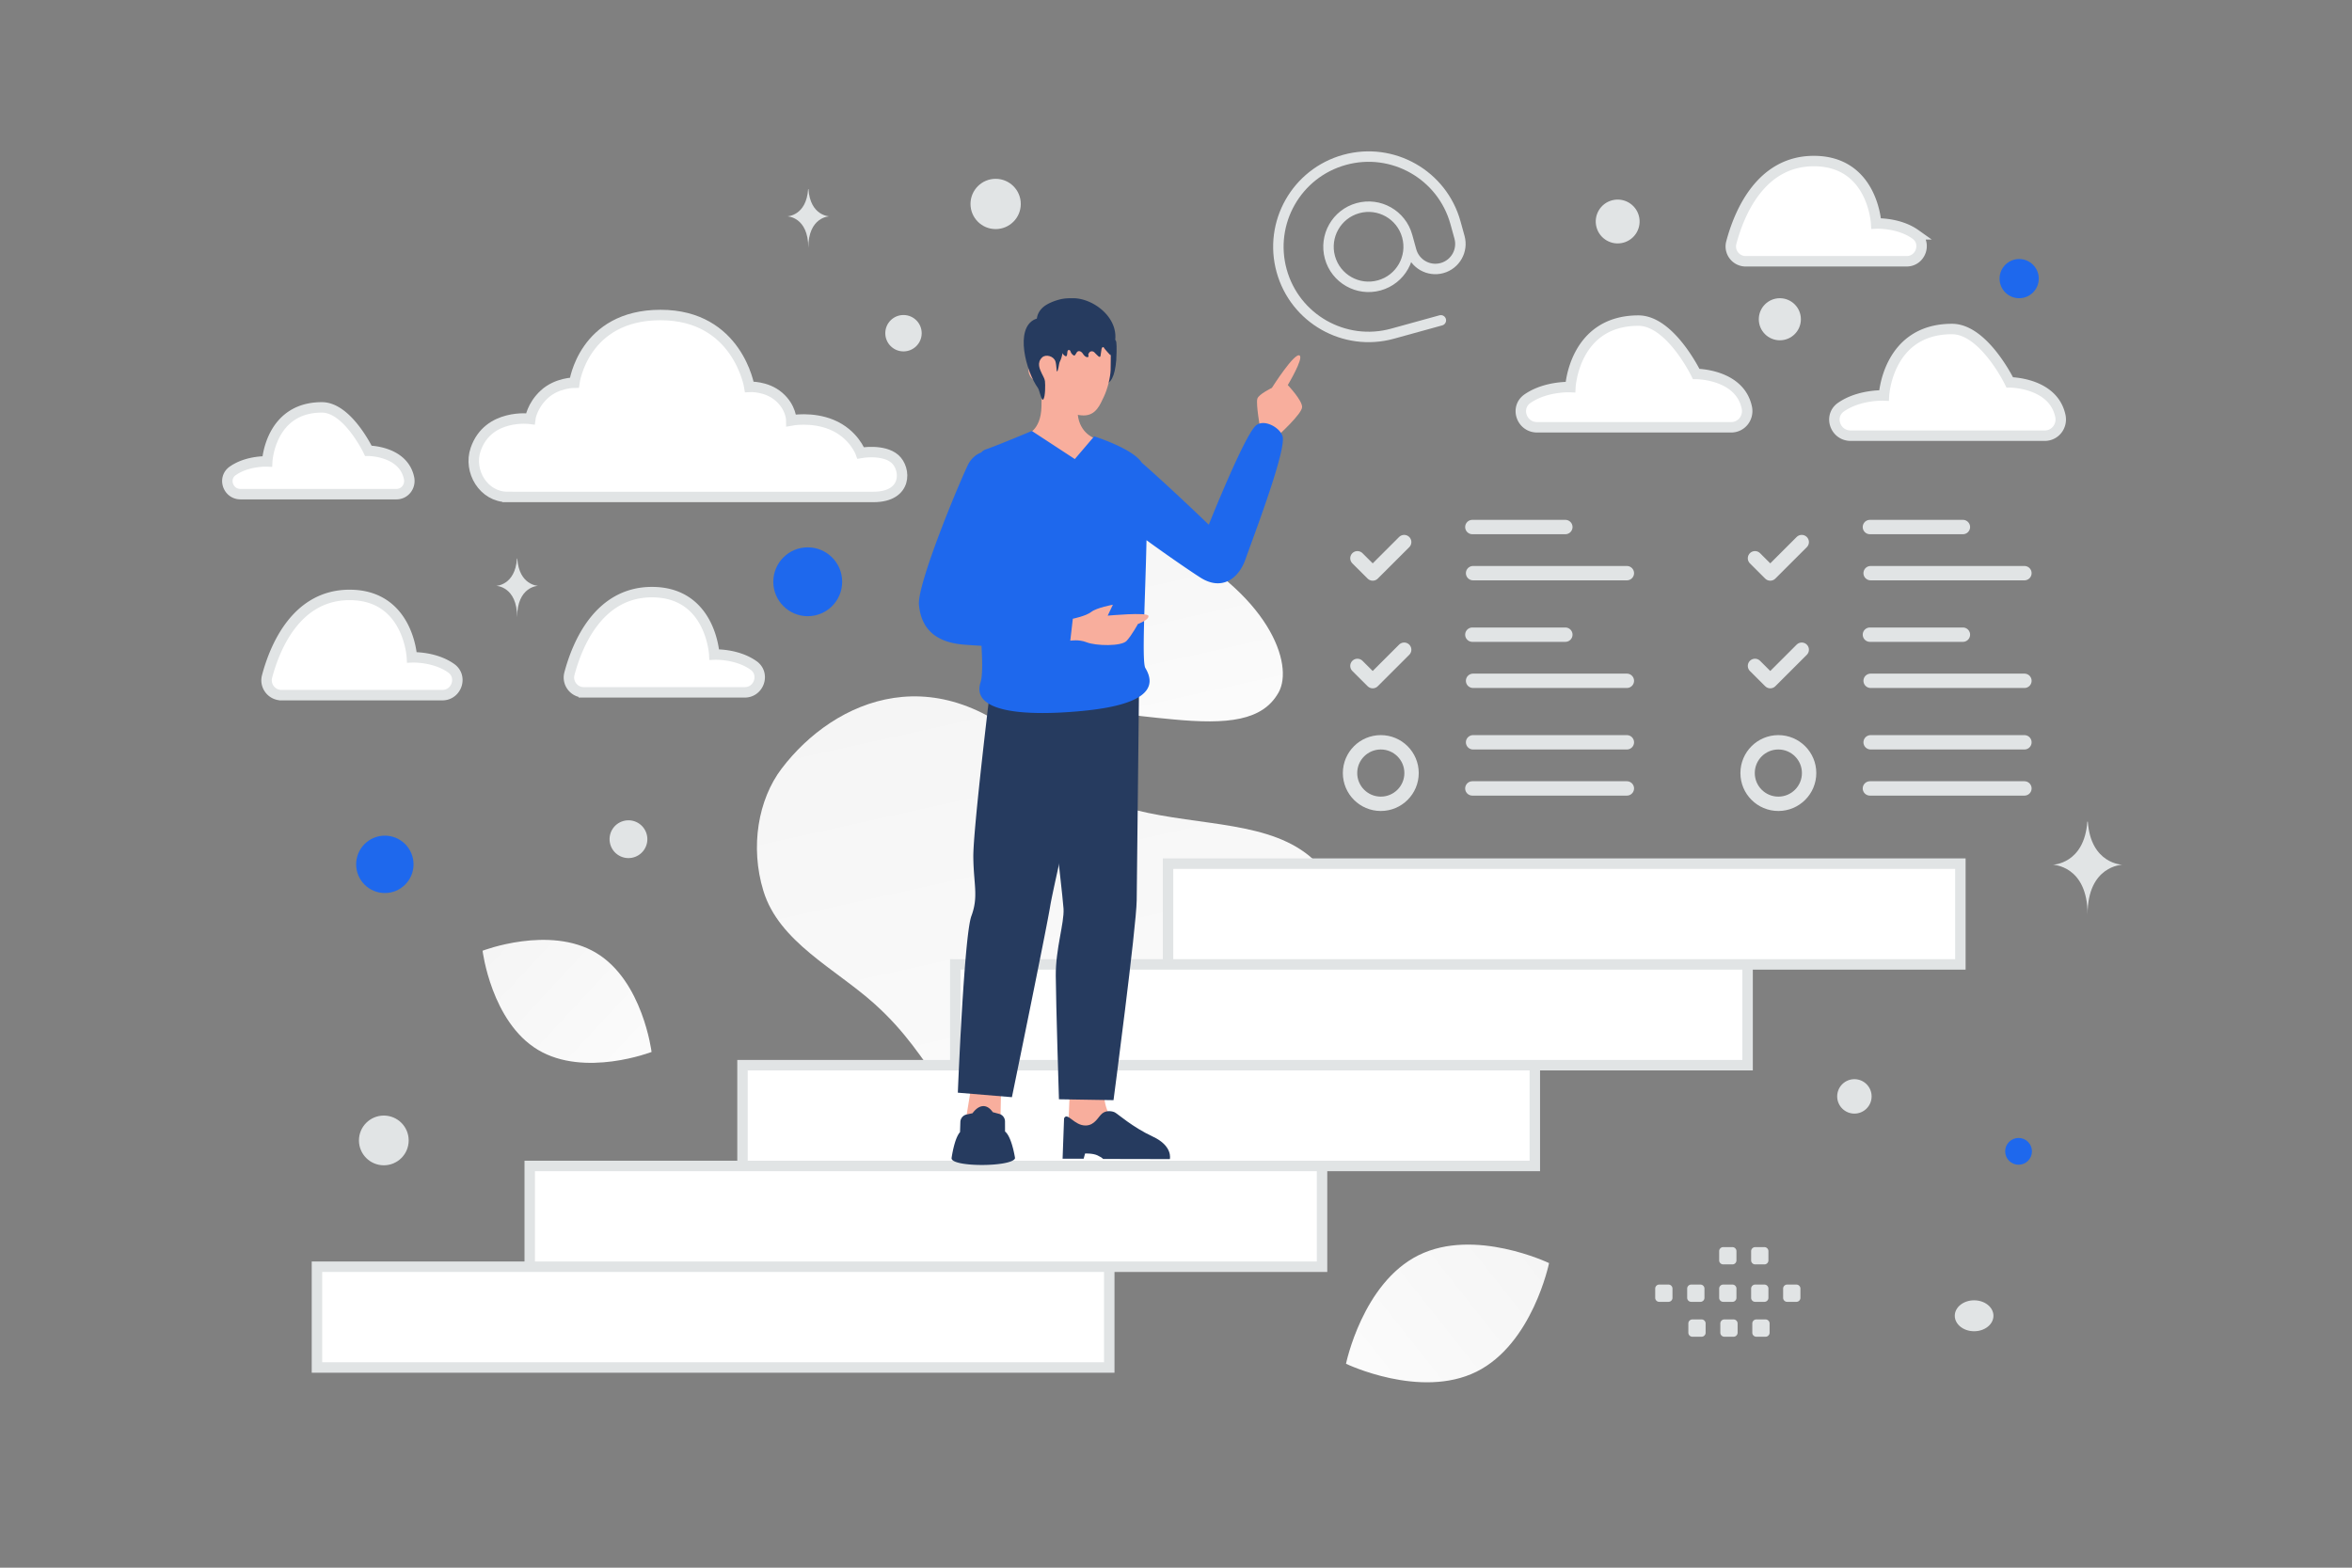 <svg width="900" height="600" viewBox="0 0 900 600" fill="none" xmlns="http://www.w3.org/2000/svg"><rect x="0" y="0" width="900" height="600" fill="#808080" stroke="none"/><path fill="transparent" d="M0 0h900v600H0z"/><path d="M516.943 366.948c1.599 29.468-56.012 89.387-127.022 67.209-33.026-10.316-30.228-27.437-55.341-50.002-14.969-13.449-36.476-23.619-42.458-43.168-5.167-16.874-1.998-35.011 6.961-46.808 20.148-26.53 60.823-44.697 100.902-2.896 40.078 41.801 112.825-.333 116.958 75.665z" fill="url(#a)"/><path d="M489.252 265.024c-6.077 10.847-19.388 12.338-40.713 10.276-16.038-1.553-30.664-2.754-46.703-11.499-11.226-6.117-20.113-14.392-26.599-22.429-7.028-8.707-16.838-18.644-12.029-28.517 6.609-13.561 44.828-24.983 81.941-6.305 40.768 20.524 50.049 47.873 44.103 58.474z" fill="url(#b)"/><path d="M564.972 524.994c-21.451 10.641-49.921-3.041-49.921-3.041s6.327-30.928 27.789-41.554c21.451-10.641 49.91 3.026 49.91 3.026s-6.328 30.928-27.778 41.569z" fill="url(#c)"/><path d="M205.858 401.808c17.853 10.7 43.465.809 43.465.809s-3.349-27.235-21.212-37.922c-17.852-10.7-43.454-.821-43.454-.821s3.349 27.235 21.201 37.934z" fill="url(#d)"/><circle cx="772.641" cy="106.637" r="7.499" transform="rotate(180 772.641 106.637)" fill="#1E68ED"/><circle cx="309.083" cy="222.66" r="13.177" transform="rotate(180 309.083 222.66)" fill="#1E68ED"/><circle r="10.98" transform="matrix(-1 0 0 1 147.261 330.809)" fill="#1E68ED"/><circle r="5.124" transform="matrix(-1 0 0 1 772.408 440.654)" fill="#1E68ED"/><circle r="6.588" transform="matrix(-1 0 0 1 709.593 419.621)" fill="#E1E4E5"/><circle r="9.516" transform="matrix(-1 0 0 1 146.868 436.476)" fill="#E1E4E5"/><circle r="6.964" transform="matrix(-1 0 0 1 345.723 127.527)" fill="#E1E4E5"/><circle r="8.052" transform="matrix(-1 0 0 1 681.061 122.188)" fill="#E1E4E5"/><circle r="7.231" transform="scale(1 -1) rotate(-75 -89.047 -317.294)" fill="#E1E4E5"/><circle r="9.62" transform="matrix(-1 0 0 1 380.985 78.058)" fill="#E1E4E5"/><ellipse rx="7.4" ry="5.92" transform="matrix(-1 0 0 1 755.4 503.586)" fill="#E1E4E5"/><circle r="8.392" transform="scale(1 -1) rotate(-75 254.263 -445.741)" fill="#E1E4E5"/><path d="M798.716 314.472h.194c1.146 16.241 13.225 16.491 13.225 16.491s-13.32.26-13.32 19.027c0-18.767-13.319-19.027-13.319-19.027s12.074-.25 13.22-16.491zM309.238 72.355h.117c.691 10.287 7.978 10.446 7.978 10.446s-8.035.164-8.035 12.051c0-11.887-8.035-12.051-8.035-12.051s7.283-.159 7.975-10.446zM197.821 213.768h.117c.691 10.288 7.978 10.446 7.978 10.446s-8.035.165-8.035 12.052c0-11.887-8.035-12.052-8.035-12.052s7.284-.158 7.975-10.446z" fill="#E1E4E5"/><path fill="#fff" stroke="#E1E4E5" stroke-width="4" d="M121.282 484.81h303.182v38.567H121.282zm81.42-38.567h303.182v38.567H202.702zm81.42-38.567h303.182v38.567H284.122zm81.419-38.567h303.182v38.567H365.541zm81.42-38.568h303.182v38.567H446.961z"/><path d="M417.854 141.588c-.505 2.019.165 4.117 1.269 5.881.781 1.245 1.873-.13 3.464-.351 2.461-.345 4.02-2.95 4.553-9.298.246-4.637.13-6.95-.128-7.355-.92-1.449-3.285-1.934-5.149-1.794" fill="#263B5F"/><path fill-rule="evenodd" clip-rule="evenodd" d="M422.323 417.5s-.15 9.534 5.735 12.92c5.883 3.386 14.999 9.679 14.999 9.679l-34.678 1.169.989-23.853 12.955.085z" fill="#F8AE9D"/><path fill-rule="evenodd" clip-rule="evenodd" d="m407.169 428.005-.564 15.466h8.054l.552-1.993s3.033-.124 4.785.737c1.853.91 2.102 1.352 2.102 1.352l25.549.053s1.261-4.998-6.528-8.614c-7.788-3.616-13.458-8.749-14.536-9.274-1.085-.529-3.274-.828-4.815.416-1.542 1.242-2.761 4.511-6.254 4.613-4.496.132-7.079-5.371-8.345-2.756zm-9.959-166.091s9.465 80.313 9.759 85.896c.295 5.583-3.04 15.218-2.975 25.661.065 10.443 1.218 47.249 1.218 47.249l20.879.34s8.775-66.511 8.87-76.484c.094-9.974.899-81.702.899-81.702l-38.65-.96z" fill="#263B5F"/><path fill-rule="evenodd" clip-rule="evenodd" d="m371.674 415.824-4.069 24.711 15.001-.075.474-25.023-11.406.387z" fill="#F8AE9D"/><path fill-rule="evenodd" clip-rule="evenodd" d="M369.848 426.559a3 3 0 0 0-2.361 2.833l-.129 3.897c-2.129 2.368-3.131 9.222-3.231 9.939a.539.539 0 0 0-.005.127c.284 3.354 22.224 3.306 24.193.144.083-.132.088-.287.063-.441-.22-1.342-1.439-8.143-3.796-9.992l-.014-3.859a3.002 3.002 0 0 0-2.221-2.886l-2.461-.662c-2.193-3.206-5.182-3.093-7.742.401l-2.296.499zm9.191-163.888s-6.685 54.794-6.594 65.288c.091 10.493 2.057 15.102-.741 22.629-2.8 7.528-5.186 67.612-5.186 67.612l20.696 1.724s13.222-64.294 14.66-73.207c1.438-8.914 19.208-84.803 19.208-84.803l-42.043.757z" fill="#263B5F"/><path fill-rule="evenodd" clip-rule="evenodd" d="M482.241 164.15s-1.729-9.63-1.107-11.581c.531-1.685 5.547-4.115 5.547-4.115s8.724-13.782 10.634-12.379c1.553 1.138-4.544 11.298-4.544 11.298s5.56 5.833 5.482 8.44c-.078 2.608-9.074 10.77-9.074 10.77l-6.938-2.433zm-89.671 2.262s5.746-1.349 5.946-10.764c.199-9.415.059-12.628.059-12.628l13.622-.229s.138 10.493.14 14.288c.006 8.263 6.142 10.495 6.142 10.495s-.51 9.035-11.979 9.68c-8.954.504-13.93-10.842-13.93-10.842z" fill="#F8AE9D"/><path fill-rule="evenodd" clip-rule="evenodd" d="M397.324 138.26c-5.646-.218-4.725 8.047 1.14 8.036 0 0 6.303 12.674 16.2 12.707 4.767.016 6.323-4.23 7.752-7.211 1.429-2.981 2.478-7.439 2.565-10.169.094-2.911.106-12.474.106-12.474l-27.983-.013.22 9.124z" fill="#F8AE9D"/><path fill-rule="evenodd" clip-rule="evenodd" d="M418.693 167.014s14.675 4.581 18.212 10.053c11.392 10.008 25.64 23.752 25.64 23.752s13.57-34.058 18.007-37.941c3.035-2.657 9.083.629 10.21 4.005 1.447 4.336-7.847 29.772-12.237 41.785v.002a391.996 391.996 0 0 0-1.885 5.218c-2.676 7.765-9.189 12.219-17.114 7.283-3.195-1.989-12.702-8.508-20.813-14.418-.127 6.208-.34 12.751-.543 18.965-.493 15.097-.923 28.252.109 29.962 5.116 8.472-1.686 14.289-24.205 16.426-22.52 2.137-42.499.387-38.873-10.92.756-2.357.746-7.428.369-14.017a262.274 262.274 0 0 1-6.613-.436c-9.399-.74-16.349-4.778-17.319-15.267-.679-7.344 13.313-41.824 18.56-53.162 1.227-2.652 3.125-4.304 5.275-5.127.501-.559 1.064-.951 1.698-1.16 3.854-1.27 17.672-7.076 17.672-7.076l16.439 10.756 7.411-8.683zm-44.645 60.694-.037.096.045.006a3.5 3.5 0 0 1-.008-.102z" fill="#1E68ED"/><path fill-rule="evenodd" clip-rule="evenodd" d="M410.523 236.808s5.013-1.008 7.066-2.619c2.051-1.611 8.265-2.749 8.265-2.749l-1.988 4.186s15.231-1.429 15.591.073c.361 1.503-4.044 3.136-4.044 3.136s-2.172 4.058-4.275 6.41c-1.99 2.226-11.876 1.961-15.342.572-2.994-1.2-6.25-.6-6.25-.6l.977-8.409z" fill="#F8AE9D"/><path d="M398.86 129.526c.825 1.08 2.279 1.318 3.478 1.532 1.61.286 2.407.884 3.243 2.489.53 1.025 1.059 2.148 2.007 2.703.772.454.748-.695.862-1.584a2.173 2.173 0 0 1 .049-.246c.184-.71.938-.591 1.157.109.2.635.629 1.172 1.176 1.471.089.049.184.091.278.073.128-.018.229-.14.312-.25a8.15 8.15 0 0 0 .525-.825c.59-1.014 1.715-.658 2.374.312.412.604.903 1.227 1.577 1.367.217.049.49.012.591-.201.128-.263-.073-.525-.039-.793.028-.251.133-.36.251-.574.456-.824 1.514-.854 2.159-.167.449.479.917.937 1.402 1.375.206.183.507.366.713.183.112-.097.14-.262.162-.421.117-.775.229-1.55.346-2.324.066-.434.295-1.001.685-.891.19.055.301.256.407.439.128.232 2.419 2.874 2.464 2.672.356-1.5 1.086-2.867 1.443-4.368 2.307-9.659-7.931-17.426-15.751-17.469-1.739-.012-3.327.017-5.016.426-1.8.439-3.701 1.136-5.334 2.119-2.29 1.372-4.024 3.868-3.578 6.845" fill="#263B5F"/><path d="M405.219 126.404c1.102 1.261 1.394 3.036 1.497 4.712.151 2.528-.054 5.154-1.211 7.398-.33.638-.573 3.799-1.081 3.625-.162-.055-.135-2.506-.562-3.827-.659-2.048-3.697-2.829-5.065-1.535-2.183 2.059-.902 4.559-.178 6.115.432.939 1.119 1.993 1.238 2.987.146 1.272.189 5.907-.633 6.988-.686.906-1.416-3.472-2.037-4.335-4.6-6.426-9.011-22.789-1.157-26.337 1.194-.541 4.881-.819 6-.131" fill="#263B5F"/><path fill-rule="evenodd" clip-rule="evenodd" d="M223.406 264.984h61.564c5.504 0 7.875-7.142 3.371-10.31l-.191-.134c-6.413-4.417-14.829-4.016-14.829-4.016s-1.202-23.9-23.847-23.9c-20.473 0-28.637 20.137-31.582 31.232-.957 3.604 1.792 7.128 5.514 7.128zm444.595-164.983h61.563c5.505 0 7.876-7.142 3.372-10.31a11.69 11.69 0 0 0-.191-.134c-6.413-4.417-14.829-4.015-14.829-4.015s-1.202-23.9-23.847-23.9c-20.473 0-28.638 20.137-31.582 31.231-.957 3.605 1.792 7.128 5.514 7.128zM107.704 266.055h61.564c5.504 0 7.875-7.142 3.371-10.31a9.147 9.147 0 0 0-.19-.134c-6.414-4.417-14.83-4.016-14.83-4.016s-1.201-23.9-23.846-23.9c-20.474 0-28.638 20.137-31.583 31.232-.957 3.604 1.792 7.128 5.514 7.128zm43.974-76.927H92.034c-4.828 0-6.91-6.183-2.958-8.927l.168-.115c5.627-3.825 13.012-3.478 13.012-3.478s1.055-20.691 20.924-20.691c9.823 0 17.762 16.606 17.762 16.606s13.364 0 15.575 10.433c.669 3.161-1.573 6.172-4.839 6.172zm630.707-22.373h-74.189c-6.006 0-8.597-7.603-3.68-10.976l.208-.142c7-4.703 16.186-4.276 16.186-4.276s1.312-25.44 26.027-25.44c12.219 0 22.095 20.417 22.095 20.417s16.622 0 19.373 12.828c.832 3.886-1.956 7.589-6.02 7.589zm-119.987-3.214h-74.189c-6.006 0-8.597-7.603-3.68-10.976l.208-.142c7-4.703 16.186-4.276 16.186-4.276s1.312-25.44 26.027-25.44c12.219 0 22.095 20.417 22.095 20.417s16.622 0 19.373 12.828c.832 3.886-1.956 7.589-6.02 7.589z" fill="#fff" stroke="#E1E4E5" stroke-width="4"/><path d="m551.347 122.606-18.479 5.1c-18.371 5.071-37.373-5.711-42.444-24.081-5.07-18.37 5.711-37.373 24.082-42.444 18.37-5.07 37.373 5.711 42.443 24.082l1.531 5.543c1.408 5.103-1.587 10.382-6.69 11.79-5.103 1.409-10.381-1.586-11.79-6.689l-1.53-5.544c-2.253-8.164-10.699-12.956-18.864-10.703v0c-8.164 2.254-12.956 10.7-10.703 18.864 2.254 8.165 10.7 12.957 18.864 10.703 8.165-2.253 12.957-10.7 10.703-18.864" stroke="#E1E4E5" stroke-width="4" stroke-linecap="round" stroke-linejoin="round"/><path fill-rule="evenodd" clip-rule="evenodd" d="M194.206 190.199h139.991c13.141 0 12.538-10.8 8.246-14.564-4.4-3.857-13.092-2.293-13.092-2.293s-2.588-7.265-11.107-10.801c-7.535-3.129-15.429-1.64-15.429-1.64s0-4.986-4.824-9.116c-4.825-4.129-11.258-3.728-11.258-3.728s-4.422-27.493-33.973-27.493c-29.55 0-32.968 25.887-32.968 25.887s-6.634 0-11.458 4.416c-4.825 4.415-5.428 9.431-5.428 9.431s-16.135-2.17-20.907 11.724c-2.844 8.282 2.999 18.177 12.207 18.177z" fill="#fff" stroke="#E1E4E5" stroke-width="4"/><path d="m537.311 207.469-12.04 12.028-5.85-5.832m43.977-11.953h35.585m-35.307 17.654h58.848m-85.213 29.296-12.04 12.029-5.85-5.832m43.977-11.953h35.585m-35.307 17.655h58.848m-.001 41.192h-59.125m59.126-17.654h-58.848" stroke="#E1E4E5" stroke-width="5.5" stroke-linecap="round" stroke-linejoin="round"/><path clip-rule="evenodd" d="M528.366 307.639c6.5 0 11.77-5.27 11.77-11.77s-5.27-11.77-11.77-11.77-11.77 5.27-11.77 11.77 5.27 11.77 11.77 11.77z" stroke="#E1E4E5" stroke-width="5.5" stroke-linecap="round" stroke-linejoin="round"/><path d="m689.438 207.469-12.041 12.028-5.849-5.832m43.977-11.953h35.585m-35.308 17.654h58.848m-85.212 29.296-12.041 12.029-5.849-5.832m43.977-11.953h35.585m-35.308 17.655h58.848m-.001 41.192h-59.124m59.125-17.654h-58.848" stroke="#E1E4E5" stroke-width="5.5" stroke-linecap="round" stroke-linejoin="round"/><path clip-rule="evenodd" d="M680.492 307.639c6.501 0 11.77-5.27 11.77-11.77s-5.269-11.77-11.77-11.77c-6.5 0-11.769 5.27-11.769 11.77s5.269 11.77 11.769 11.77z" stroke="#E1E4E5" stroke-width="5.5" stroke-linecap="round" stroke-linejoin="round"/><path fill-rule="evenodd" clip-rule="evenodd" d="M634.91 491.645h3.529c.853 0 1.54.694 1.54 1.54v3.529c0 .853-.694 1.54-1.54 1.54h-3.529c-.846 0-1.54-.694-1.54-1.54v-3.529a1.536 1.536 0 0 1 1.54-1.54zm12.235 0h3.529c.846 0 1.541.694 1.541 1.54v3.529c0 .853-.695 1.54-1.541 1.54h-3.529c-.846 0-1.54-.694-1.54-1.54v-3.529c0-.846.694-1.54 1.54-1.54zm12.244 0h3.529c.846 0 1.54.694 1.54 1.54v3.529c0 .853-.694 1.54-1.54 1.54h-3.529a1.547 1.547 0 0 1-1.541-1.54v-3.529a1.537 1.537 0 0 1 1.541-1.54zm12.235 0h3.529c.846 0 1.54.694 1.54 1.54v3.529c0 .853-.694 1.54-1.54 1.54h-3.529a1.548 1.548 0 0 1-1.548-1.54v-3.529a1.558 1.558 0 0 1 1.548-1.54zm12.236 0h3.529c.854 0 1.548.694 1.548 1.54v3.529c0 .853-.694 1.54-1.548 1.54h-3.529c-.846 0-1.54-.694-1.54-1.54v-3.529c0-.846.694-1.54 1.54-1.54zm-36.266 13.342h3.529c.846 0 1.54.694 1.54 1.54v3.536c0 .847-.694 1.541-1.54 1.541h-3.529c-.853 0-1.54-.694-1.54-1.541v-3.529a1.538 1.538 0 0 1 1.54-1.547zm12.235 0h3.529c.846 0 1.541.694 1.541 1.54v3.536c0 .847-.695 1.541-1.541 1.541h-3.529c-.846 0-1.54-.694-1.54-1.541v-3.529a1.538 1.538 0 0 1 1.54-1.547zm12.236 0h3.529c.854 0 1.548.694 1.548 1.54v3.536c0 .847-.694 1.541-1.548 1.541h-3.529c-.846 0-1.54-.694-1.54-1.541v-3.529c0-.853.694-1.547 1.54-1.547zm-12.676-27.676h3.529c.846 0 1.54.694 1.54 1.541v3.529c0 .853-.694 1.54-1.54 1.54h-3.529a1.547 1.547 0 0 1-1.541-1.54v-3.529a1.537 1.537 0 0 1 1.541-1.541zm12.235 0h3.529c.846 0 1.54.694 1.54 1.541v3.529c0 .853-.694 1.54-1.54 1.54h-3.529a1.548 1.548 0 0 1-1.548-1.54v-3.529a1.558 1.558 0 0 1 1.548-1.541z" fill="#E1E4E5"/><defs><linearGradient id="a" x1="448.086" y1="543.581" x2="340.321" y2="57.383" gradientUnits="userSpaceOnUse"><stop stop-color="#fff"/><stop offset="1" stop-color="#EEE"/></linearGradient><linearGradient id="b" x1="448.308" y1="335.323" x2="394.136" y2="91.894" gradientUnits="userSpaceOnUse"><stop stop-color="#fff"/><stop offset="1" stop-color="#EEE"/></linearGradient><linearGradient id="c" x1="482.599" y1="558.185" x2="659.524" y2="418.236" gradientUnits="userSpaceOnUse"><stop stop-color="#fff"/><stop offset="1" stop-color="#EEE"/></linearGradient><linearGradient id="d" x1="274.943" y1="436.25" x2="131.295" y2="302.783" gradientUnits="userSpaceOnUse"><stop stop-color="#fff"/><stop offset="1" stop-color="#EEE"/></linearGradient></defs></svg>